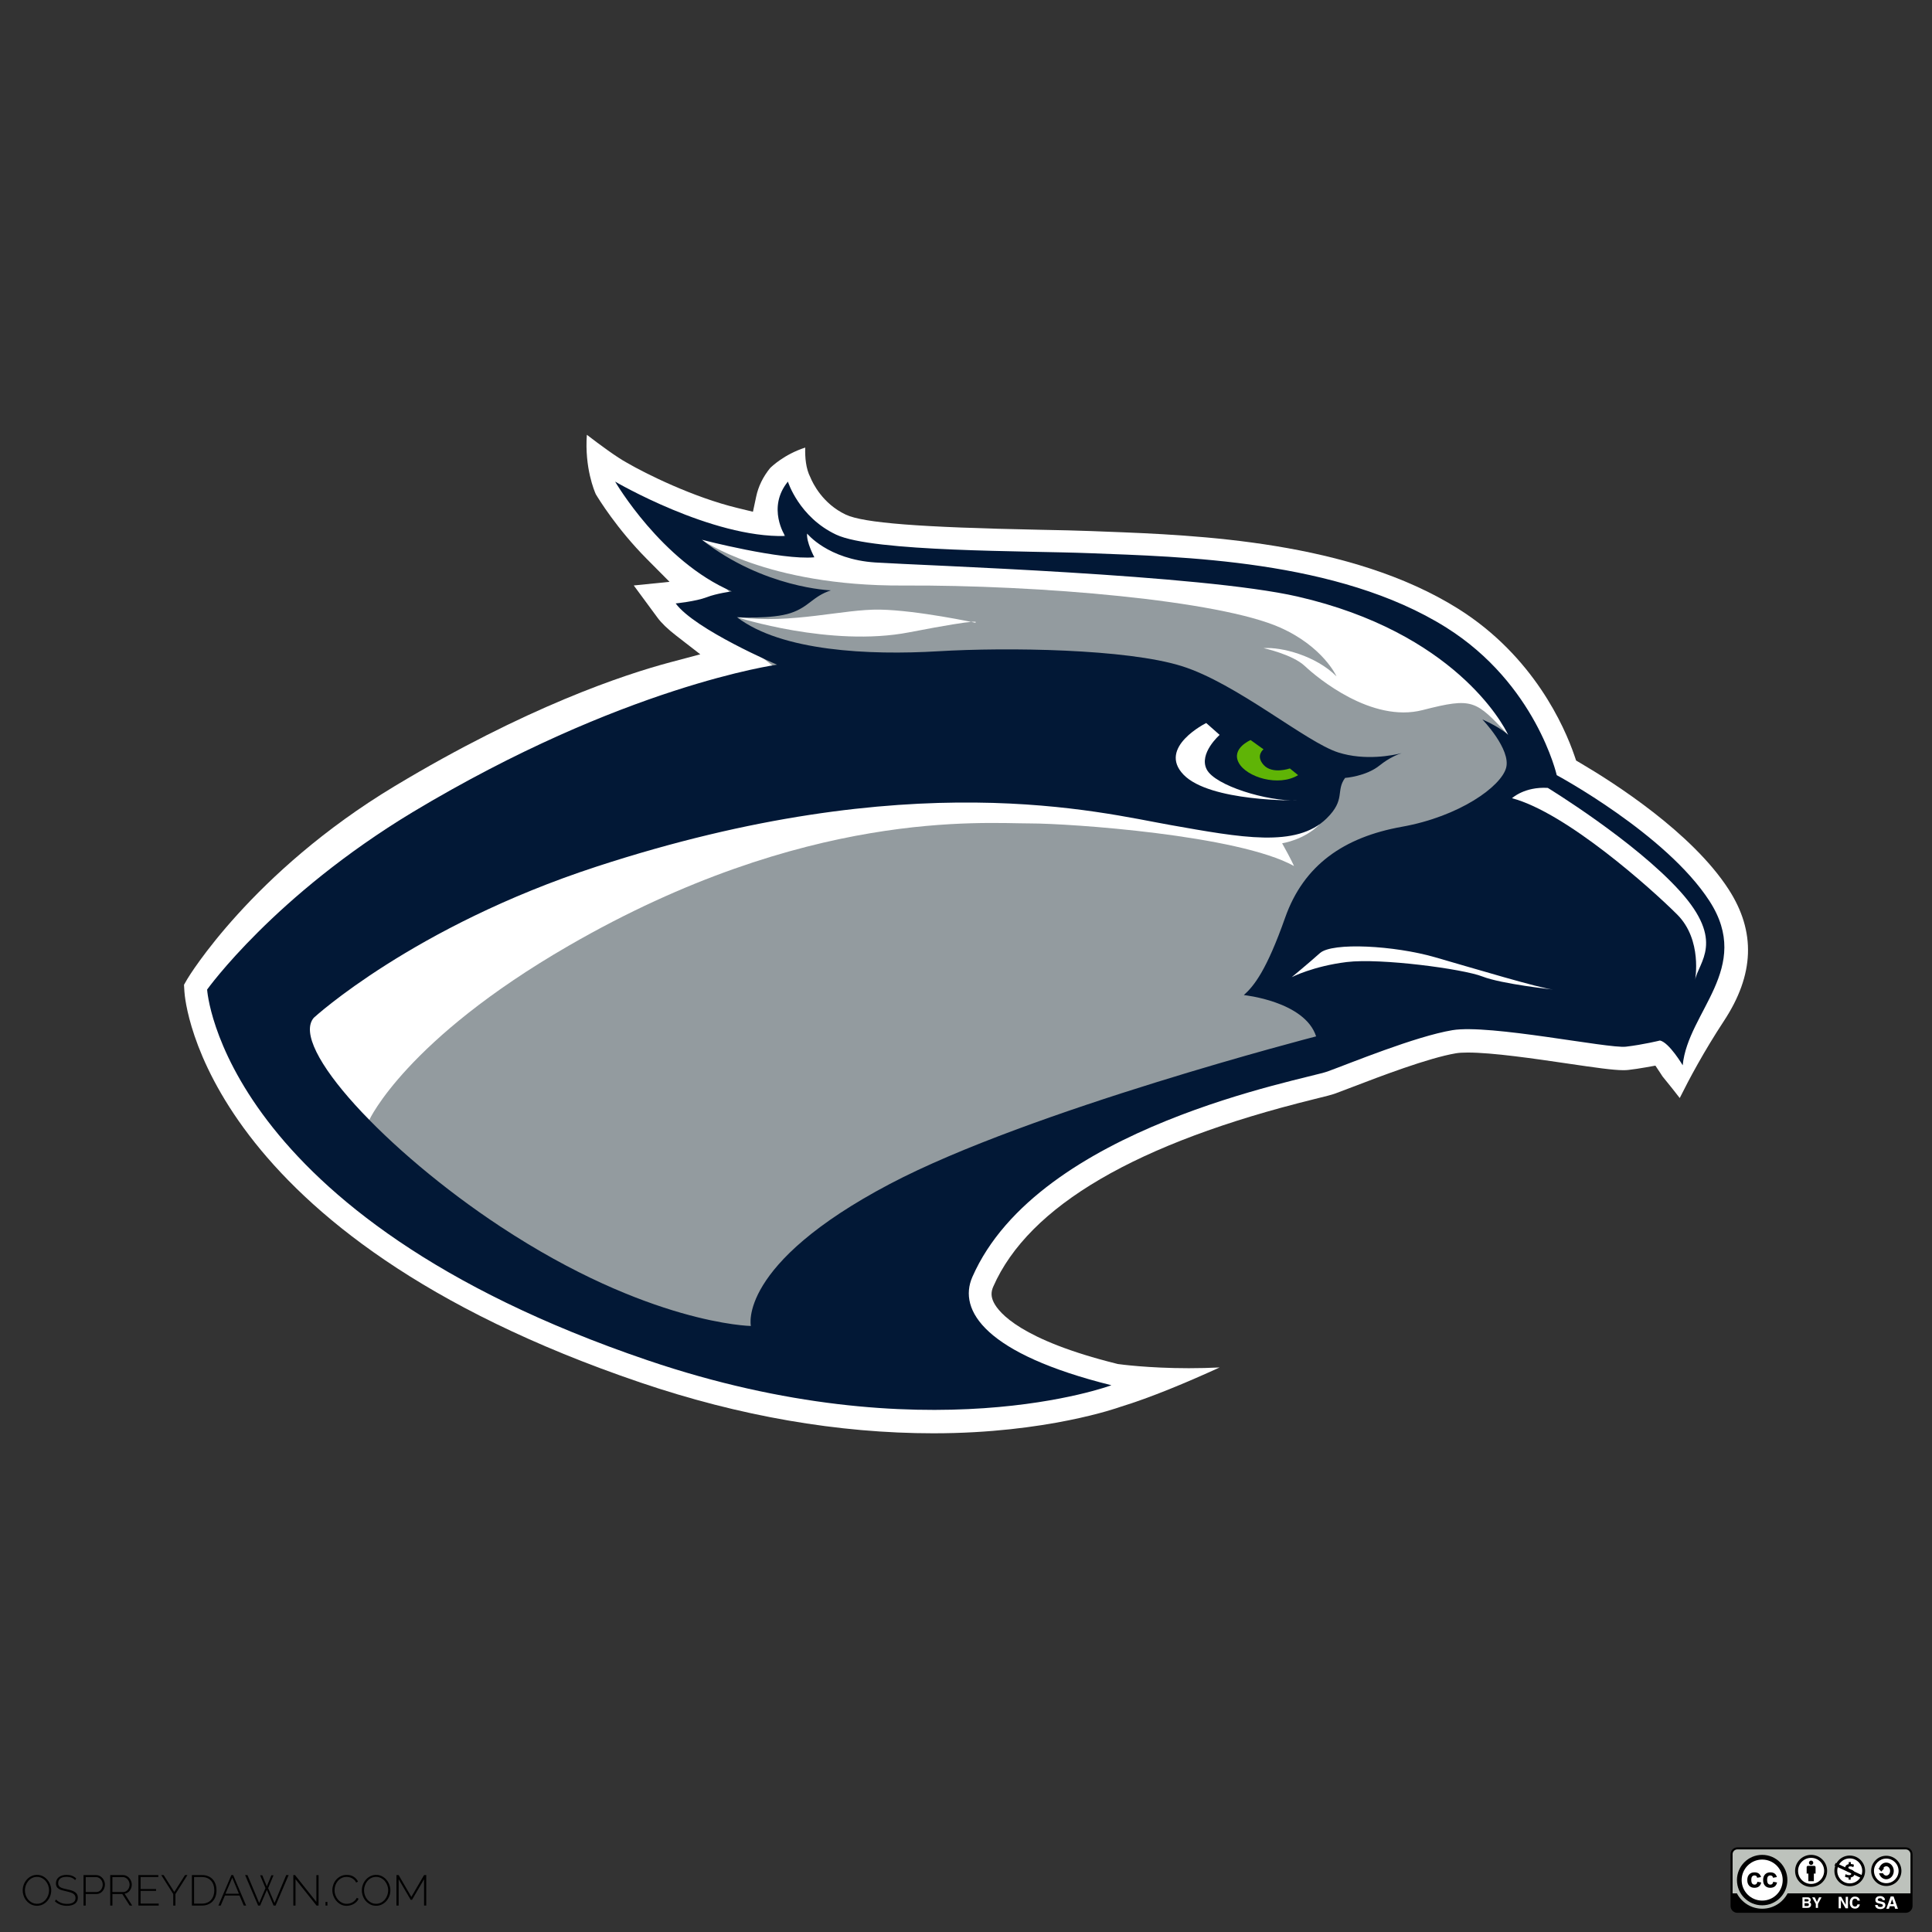 <?xml version="1.0" encoding="utf-8"?>
<!-- Generator: Adobe Illustrator 16.0.0, SVG Export Plug-In . SVG Version: 6.00 Build 0)  -->
<!DOCTYPE svg PUBLIC "-//W3C//DTD SVG 1.1//EN" "http://www.w3.org/Graphics/SVG/1.1/DTD/svg11.dtd">
<svg version="1.1" id="Layer_1" xmlns="http://www.w3.org/2000/svg" xmlns:xlink="http://www.w3.org/1999/xlink" x="0px" y="0px"
	 width="595.275px" height="595.279px" viewBox="0 0 595.275 595.279" enable-background="new 0 0 595.275 595.279"
	 xml:space="preserve">
<rect x="0" y="0" width="595.275" height="595.279" fill="#333333" stroke="none"/>
<g id="Layer_2">
	<g id="_x37_Wl2mV_1_">
	</g>
</g>
<g id="Layer_1_1_">
	<g>
		<path fill="#FFFFFF" d="M287.658,441.619c-29.374,0-59.77-5.266-90.342-15.646C62.925,380.32,57.007,308.559,56.821,305.527
			l-0.128-2.098l1.048-1.822c0.185-0.32,19.729-32.833,63.887-59.396c40.399-24.296,70.565-34.342,84.952-38.167l9.187-2.438
			l-7.511-5.824c-2.554-1.979-4.473-3.833-5.697-5.502l-7.286-9.889l11.021-1.12l-6.957-7.001c-9.275-9.34-14.938-18.619-15.765-20
			c-0.421-0.938-3.476-8.108-2.757-18.307c4.11,3.154,9.229,6.925,12.334,8.61c5.847,3.401,20.407,10.646,34.146,13.963l4.695,1.14
			l1.013-4.729c0.661-3.088,2.083-6.004,4.229-8.671c0.504-0.514,4.351-4.257,10.866-6.373c-0.096,3.05,0.208,6.491,1.557,9.104
			c0.777,1.9,3.8,8.188,10.949,11.562c5.445,2.562,22.729,3.912,59.659,4.654l0.321,0.007c6.115,0.123,11.396,0.229,15.562,0.396
			l4.353,0.169c28.267,1.073,75.558,2.879,108.851,23.807c23.229,14.604,32.713,36.393,35.709,45.082l0.562,1.645l1.5,0.883
			c9.896,5.812,34.131,21.228,45.5,38.823c8.406,13.01,7.934,26.271-1.461,40.535c-6.146,9.354-10.73,17.936-13.611,23.748
			c-1.371-1.779-3.109-3.974-5.314-6.668c-0.15-0.236-0.312-0.486-0.477-0.743l-1.707-2.575l-3.053,0.545
			c-1.824,0.323-3.584,0.59-5.211,0.776c-0.48,0.062-1.018,0.085-1.613,0.085c-3.076,0-8.561-0.776-17.236-2.058
			c-10.271-1.507-23.023-3.378-30.711-3.378c-1.484,0-2.709,0.074-3.543,0.212c-8.566,1.427-23.707,7.233-31.845,10.354
			c-2.188,0.842-4.045,1.551-5.414,2.051c-1.168,0.424-2.932,0.86-6.487,1.737c-54.726,13.472-88,32.909-98.912,57.789
			c-0.729,1.646-0.685,3.137,0.146,4.816c1.604,3.258,8.504,11.617,37.964,18.938l0.234,0.062l0.242,0.033
			c0.367,0.052,9.121,1.267,21.66,1.267c3.231,0,6.41-0.078,9.514-0.231c-10.069,4.604-21.275,9.299-30.604,12.146l-0.125,0.038
			l-0.132,0.047c-0.213,0.077-22.444,8.053-57.263,8.053L287.658,441.619L287.658,441.619z"/>
		<path fill="#939B9F" d="M287.662,430.706c-28.186-0.002-57.396-5.065-86.835-15.063c-66.84-22.705-99.537-51.902-115.198-72.397
			c-14.036-18.368-17.146-33.138-17.771-37.263c3.621-5.748,22.367-33.521,59.396-55.785c33.892-20.379,63.368-30.605,82.137-35.596
			l30.475-8.104l-22.404-17.385l12.708-1.292l-23.087-23.234c-1.77-1.777-3.396-3.562-4.864-5.271
			c6.769,2.979,14.699,5.958,22.521,7.848l15.586,3.769l2.842-13.271c2.62,3.706,6.693,7.922,12.782,10.798
			c6.354,2.989,18.438,4.779,64.101,5.699l0.168,0.003c6.123,0.124,11.412,0.229,15.505,0.396l4.366,0.171
			c27.183,1.031,72.644,2.768,103.463,22.141c20.296,12.756,28.581,31.805,31.196,39.397l1.885,5.453l4.977,2.922
			c7.192,4.229,31.476,19.27,41.861,35.341c6.938,10.734,3.797,18.48-2.203,29.965c-1.535,2.937-3.102,5.922-4.336,9.028
			l-1.742-2.624l-10.09,1.801c-1.627,0.29-3.166,0.521-4.572,0.688l0,0c0,0-0.101,0.015-0.344,0.015
			c-2.438,0-8.854-0.943-15.652-1.941c-11.174-1.641-23.811-3.491-32.295-3.491c-2.135,0-3.881,0.114-5.336,0.356
			c-8.906,1.48-22.195,6.419-33.955,10.928c-2.119,0.812-3.914,1.501-5.238,1.982c-0.666,0.238-2.948,0.802-5.366,1.396
			c-59.009,14.522-93.774,35.46-106.3,64.007c-1.405,3.197-2.491,8.241,0.354,14.021c4.007,8.163,14.544,15.121,31.388,20.753
			C318.562,428.745,304.884,430.706,287.662,430.706L287.662,430.706z"/>
		<path fill="#FFFFFF" d="M113.789,345.056c0,0,11.258-24.688,61.424-53.659c73.157-42.256,127.562-37.688,142.229-37.688
			c12.176,0,64.078,3.577,81.254,13.121c0,0-0.795-1.909-3.655-6.999c0,0,6.883-1.021,11.563-5.879l-30.976-3.979l-64.262-4.602
			l-74.354,1.271l-74.202,22.413L99.776,292.56L88.044,304.9l-5.51,11.021L113.789,345.056z"/>
		<path fill="#FFFFFF" d="M394.398,193.346c-18.815-8.363-74.019-13.149-116.219-12.938c-42.203,0.213-61.931-14.103-61.931-14.103
			l-1.692-4.14l30.963,6.148l-2.12-9.331l12.937,8.06l24.182,4.03l48.562,2.119l41.991,2.333l40.509,7.847l30.963,14.209
			l24.604,25.237l3.182,9.756l-5.621-6.146c-10.068-10.604-10.709-11.665-26.396-7.64c-15.695,4.028-32.449-9.967-36.271-13.568
			c-3.812-3.604-12.729-5.519-12.729-5.519c5.51-0.426,16.123,2.333,22.483,8.694C411.791,208.403,407.759,199.283,394.398,193.346z
			"/>
		<path fill="#FFFFFF" d="M227.069,190.165c0,0,28.844,9.332,53.021,4.666c24.181-4.666,20.359-2.971,20.359-2.971
			s-17.812-3.816-29.267-4.028S244.208,192.351,227.069,190.165z"/>
		<path fill="#021836" d="M63.817,304.899c0,0,4.253,69.565,135.753,114.233c85.681,29.104,142.869,7.681,142.869,7.681
			c-38.805-9.644-47.372-23.04-42.838-33.373c20.349-46.392,102.433-60.76,109.43-63.305c7-2.545,27.041-10.815,38.492-12.729
			c11.453-1.903,48.037,5.729,53.443,5.09c5.402-0.637,10.5-1.903,10.5-1.903c2.855,0.637,6.998,7.636,6.998,7.636
			c1.588-16.543,21.633-29.903,8.271-50.581c-13.361-20.677-47.082-38.812-47.082-38.812s-6.371-28.1-34.039-45.485
			c-33.401-20.996-82.086-21.8-109.75-22.905c-19.389-0.778-66.804-0.317-78.256-5.729c-11.453-5.403-14.846-16.329-14.846-16.329
			c-6.574,8.062-0.854,16.758-0.854,16.758c-22.688,0.637-52.384-16.758-52.384-16.758s14.312,24.604,35.947,33.826
			c0,0-4.65,0.605-7.74,1.806c-3.286,1.271-9.543,1.904-9.543,1.904c5.938,8.062,31.229,18.873,31.229,18.873
			s-47.46,6.479-112.174,45.396C84.547,275.875,63.817,304.899,63.817,304.899z M231.351,408.552c0,0-31.49-0.521-77.188-30.646
			c-35.075-23.12-65.119-55.417-57.479-64.317c0,0,30.566-28.104,87.103-46.57c97.172-31.744,155.261-16.62,176.896-12.808
			c21.631,3.817,38.698,7.104,48.03-2.014c6.011-5.87,2.761-8.484,5.729-12.514c0,0,6.361-0.427,10.605-3.817
			c3.006-2.405,5.58-3.423,6.827-3.812c-2.599,0.651-11.215,2.442-19.56-0.221c-9.969-3.182-31.28-21.312-48.245-26.611
			c-16.97-5.307-53.658-5.832-74.972-4.562c-21.314,1.271-48.354,0-62.034-10.498c0,0,10.812,0.642,16.543-1.271
			c5.727-1.908,6.68-5.091,12.406-6.998c0,0-20.683-0.64-39.77-15.587c0,0,24.495,6.357,34.675,5.403c0,0-2.545-4.771-2.227-7.312
			c0,0,6.362,7.954,20.995,8.908c14.635,0.951,100.566,3.723,130.104,10.499c48.081,11.022,63.312,39.127,64.896,42.627
			c0,0-2.227-2.229-7.953-4.771c0,0,8.906,9.229,7.316,14.951s-14.316,14.951-32.129,18.133
			c-17.813,3.187-30.226,11.771-35.947,27.993c-5.729,16.229-9.545,20.995-12.728,23.859c0,0,18.771,1.908,22.271,12.725
			c0,0-88.232,22.755-131.382,45.49C227.069,389.617,231.351,408.552,231.351,408.552z"/>
		<path fill="#FFFFFF" d="M371.652,222.771l4.138,3.659c0,0-6.521,5.726-3.978,10.651c2.545,4.936,18.451,9.861,27.992,9.544
			c0,0-27.037,0.479-35.15-7.948C356.544,230.247,371.652,222.771,371.652,222.771z"/>
		<path fill="#5FB406" d="M385.332,228.021c0,0-6.045,2.545-3.658,6.999c2.39,4.454,12.25,7.477,18.293,3.812l-2.547-2.063
			c0,0-5.416,1.918-8.104-1.113c-2.547-2.862-0.008-4.778-0.008-4.778L385.332,228.021z"/>
		<path fill="#FFFFFF" d="M398.003,301.08c0,0,4.879-4.023,8.694-7.422c3.818-3.393,22.904-2.332,35.418,1.272
			c12.518,3.604,32.236,9.545,36.479,9.969c0,0-15.908-1.697-21.852-4.03c-5.938-2.333-31.389-5.726-41.773-4.453
			C404.578,297.688,398.003,301.08,398.003,301.08z"/>
		<path fill="#FFFFFF" d="M476.896,242.76c0,0,26.723,16.325,40.719,31.812c13.998,15.482,5.729,21.845,4.666,27.357
			c0,0,2.332-12.305-5.514-20.146c-7.848-7.849-34.146-31.389-50.898-35.843C465.868,245.94,469.685,242.336,476.896,242.76z"/>
	</g>
</g>
<g>
	<path fill="#BDC2BC" d="M534.992,588.913c-0.737,0-1.339-0.602-1.339-1.341v-16.588c0-0.739,0.602-1.339,1.339-1.339h52.498
		c0.738,0,1.339,0.6,1.339,1.339v16.588c0,0.739-0.601,1.341-1.339,1.341H534.992z"/>
	<g>
		<path d="M558.027,571.51c-2.725,0-4.935,2.21-4.935,4.934c0,2.729,2.21,4.938,4.935,4.938c2.729,0,4.938-2.21,4.938-4.938
			C562.966,573.719,560.757,571.51,558.027,571.51z"/>
		<path fill="#FFFFFF" d="M558.027,580.462c-2.219,0-4.015-1.799-4.015-4.02c0-2.217,1.797-4.014,4.015-4.014
			c2.219,0,4.019,1.798,4.019,4.014C562.046,578.664,560.246,580.462,558.027,580.462z"/>
		<g>
			<path d="M559.403,575.294c0-0.22-0.182-0.398-0.398-0.398h-1.951c-0.22,0-0.4,0.181-0.4,0.398v1.984h0.527v2.338h1.693v-2.338
				h0.527L559.403,575.294L559.403,575.294z"/>
			<path d="M558.696,573.942c0,0.37-0.3,0.668-0.668,0.668c-0.37,0-0.67-0.299-0.67-0.668s0.301-0.67,0.67-0.67
				C558.396,573.272,558.696,573.571,558.696,573.942z"/>
		</g>
	</g>
	<path d="M587.177,569.198h-51.868c-1.158,0-2.103,0.943-2.103,2.103v15.96c0,1.158,0.942,2.1,2.103,2.1h51.868
		c1.156,0,2.101-0.939,2.101-2.1v-15.96C589.275,570.141,588.333,569.198,587.177,569.198z M588.645,583.375H550.78
		c-1.477,2.81-4.417,4.726-7.809,4.726c-3.395,0-6.333-1.916-7.811-4.726h-1.326v-12.074c0-0.812,0.658-1.472,1.472-1.472h51.868
		c0.811,0,1.471,0.658,1.471,1.472V583.375L588.645,583.375z"/>
	<g>
		<path fill="#FFFFFF" d="M557.773,584.932c0.101,0.14,0.15,0.303,0.15,0.496c0,0.198-0.05,0.356-0.151,0.479
			c-0.057,0.066-0.139,0.13-0.249,0.188c0.167,0.061,0.292,0.155,0.377,0.288c0.085,0.13,0.127,0.289,0.127,0.478
			c0,0.191-0.048,0.365-0.146,0.52c-0.062,0.102-0.14,0.188-0.23,0.256c-0.104,0.079-0.225,0.136-0.367,0.164
			c-0.142,0.027-0.295,0.043-0.459,0.043h-1.467v-3.256h1.572C557.327,584.594,557.608,584.706,557.773,584.932z M556.01,585.151
			v0.717h0.79c0.144,0,0.258-0.025,0.346-0.08c0.088-0.054,0.132-0.146,0.132-0.286c0-0.149-0.058-0.25-0.175-0.301
			c-0.1-0.033-0.229-0.05-0.383-0.05H556.01L556.01,585.151z M556.01,586.407v0.869h0.79c0.142,0,0.25-0.02,0.326-0.058
			c0.146-0.071,0.218-0.206,0.218-0.407c0-0.17-0.069-0.285-0.208-0.35c-0.077-0.034-0.188-0.057-0.326-0.057L556.01,586.407
			L556.01,586.407z"/>
		<path fill="#FFFFFF" d="M560.469,584.587h0.771l-1.089,2.033v1.223h-0.681v-1.223l-1.127-2.033h0.801l0.676,1.418L560.469,584.587
			z"/>
	</g>
	<g>
		<g>
			<path fill="#FFFFFF" d="M566.518,584.427h0.775l1.404,2.473v-2.473h0.691v3.545h-0.742l-1.442-2.518v2.518h-0.688
				L566.518,584.427L566.518,584.427z"/>
			<path fill="#FFFFFF" d="M570.427,584.798c0.284-0.292,0.646-0.438,1.09-0.438c0.59,0,1.02,0.195,1.294,0.586
				c0.15,0.22,0.229,0.439,0.243,0.661h-0.741c-0.048-0.17-0.107-0.298-0.183-0.384c-0.133-0.154-0.328-0.23-0.587-0.23
				c-0.265,0-0.473,0.108-0.622,0.325c-0.152,0.219-0.229,0.525-0.229,0.923c0,0.398,0.08,0.695,0.24,0.895
				c0.162,0.198,0.365,0.299,0.614,0.299c0.253,0,0.446-0.086,0.581-0.256c0.072-0.09,0.135-0.229,0.184-0.41h0.735
				c-0.065,0.387-0.228,0.7-0.485,0.942c-0.263,0.242-0.595,0.361-1.004,0.361c-0.504,0-0.9-0.164-1.189-0.489
				c-0.288-0.328-0.434-0.777-0.434-1.354C569.93,585.607,570.096,585.134,570.427,584.798z"/>
		</g>
	</g>
	<g>
		<path fill="#FFFFFF" d="M578.517,586.944c0.024,0.173,0.073,0.303,0.146,0.389c0.132,0.154,0.354,0.233,0.674,0.233
			c0.189,0,0.347-0.021,0.465-0.062c0.225-0.077,0.338-0.226,0.338-0.438c0-0.125-0.055-0.223-0.166-0.291
			c-0.111-0.066-0.285-0.126-0.525-0.178l-0.41-0.088c-0.4-0.094-0.68-0.188-0.828-0.293c-0.256-0.175-0.385-0.448-0.385-0.82
			c0-0.338,0.126-0.619,0.375-0.846c0.25-0.225,0.617-0.338,1.103-0.338c0.401,0,0.749,0.106,1.034,0.316
			c0.283,0.213,0.436,0.521,0.447,0.922h-0.762c-0.013-0.227-0.116-0.387-0.305-0.482c-0.125-0.065-0.283-0.097-0.473-0.097
			c-0.209,0-0.375,0.04-0.5,0.122c-0.125,0.083-0.188,0.196-0.188,0.344c0,0.138,0.062,0.238,0.187,0.307
			c0.078,0.043,0.246,0.094,0.503,0.153l0.663,0.157c0.291,0.067,0.514,0.16,0.654,0.275c0.229,0.178,0.34,0.435,0.34,0.771
			c0,0.35-0.135,0.636-0.398,0.861c-0.271,0.229-0.646,0.344-1.136,0.344c-0.498,0-0.892-0.111-1.177-0.338
			c-0.287-0.225-0.43-0.535-0.43-0.93L578.517,586.944L578.517,586.944z"/>
		<path fill="#FFFFFF" d="M582.542,584.325h0.896l1.34,3.79h-0.856l-0.249-0.776h-1.396l-0.254,0.776h-0.828L582.542,584.325z
			 M582.487,586.681h0.971l-0.479-1.49L582.487,586.681z"/>
	</g>
	<g>
		<circle cx="542.95" cy="579.281" r="7.771"/>
		<circle fill="#FFFFFF" cx="542.95" cy="579.278" r="6.322"/>
		<g>
			<path d="M542.597,578.348l-1.188,0.215c-0.04-0.237-0.131-0.416-0.271-0.537c-0.145-0.119-0.326-0.178-0.551-0.178
				c-0.303,0-0.538,0.104-0.72,0.31c-0.18,0.206-0.269,0.556-0.269,1.038c0,0.54,0.091,0.922,0.271,1.146
				c0.184,0.223,0.428,0.334,0.73,0.334c0.229,0,0.417-0.065,0.562-0.195c0.146-0.131,0.25-0.354,0.312-0.672l1.183,0.201
				c-0.123,0.544-0.354,0.953-0.708,1.229c-0.348,0.276-0.812,0.416-1.398,0.416c-0.667,0-1.197-0.211-1.594-0.631
				c-0.396-0.419-0.594-1.002-0.594-1.745c0-0.75,0.199-1.337,0.596-1.755c0.396-0.419,0.936-0.627,1.611-0.627
				c0.557,0,0.995,0.119,1.322,0.357C542.219,577.497,542.454,577.86,542.597,578.348z"/>
			<path d="M547.478,578.348l-1.187,0.215c-0.04-0.237-0.133-0.416-0.273-0.537c-0.143-0.119-0.325-0.178-0.551-0.178
				c-0.302,0-0.539,0.104-0.721,0.31c-0.178,0.206-0.268,0.556-0.268,1.038c0,0.54,0.09,0.922,0.271,1.146
				c0.183,0.223,0.426,0.334,0.729,0.334c0.228,0,0.417-0.065,0.562-0.195c0.146-0.131,0.25-0.354,0.312-0.672l1.183,0.201
				c-0.123,0.544-0.355,0.953-0.707,1.229c-0.35,0.276-0.814,0.416-1.4,0.416c-0.668,0-1.196-0.211-1.592-0.631
				c-0.396-0.419-0.594-1.002-0.594-1.745c0-0.75,0.197-1.337,0.596-1.755c0.396-0.419,0.934-0.627,1.611-0.627
				c0.555,0,0.994,0.119,1.322,0.357C547.1,577.497,547.338,577.86,547.478,578.348z"/>
		</g>
	</g>
	<g>
		<path d="M569.93,571.719c-2.61,0-4.727,2.114-4.727,4.726c0,2.612,2.114,4.729,4.727,4.729c2.613,0,4.729-2.113,4.729-4.729
			C574.659,573.834,572.547,571.719,569.93,571.719z"/>
		<circle fill="#FFFFFF" cx="569.93" cy="576.448" r="3.846"/>
		
			<rect x="569.503" y="571.879" transform="matrix(0.422 -0.906 0.906 0.422 -193.229 849.458)" width="0.922" height="8.958"/>
		<g>
			<path d="M569.581,579.151v-0.637c-0.443-0.013-0.877-0.141-1.129-0.277l0.198-0.775c0.279,0.151,0.671,0.291,1.101,0.291
				c0.381,0,0.646-0.15,0.646-0.409c0-0.251-0.222-0.411-0.709-0.577c-0.711-0.238-1.196-0.57-1.196-1.215
				c0-0.593,0.411-1.047,1.122-1.182v-0.631h0.65v0.583c0.441,0.017,0.742,0.116,0.968,0.223l-0.199,0.746
				c-0.166-0.077-0.478-0.23-0.952-0.23c-0.435,0-0.572,0.193-0.572,0.38c0,0.212,0.231,0.356,0.798,0.564
				c0.796,0.276,1.106,0.643,1.106,1.245c0,0.592-0.41,1.091-1.182,1.223v0.683L569.581,579.151L569.581,579.151z"/>
		</g>
	</g>
	<g>
		<path d="M581.186,571.783c-2.572,0-4.661,2.087-4.661,4.659c0,2.576,2.089,4.665,4.661,4.665c2.575,0,4.664-2.089,4.664-4.665
			C585.852,573.87,583.761,571.783,581.186,571.783z"/>
		<path fill="#FFFFFF" d="M581.186,580.237c-2.092,0-3.79-1.697-3.79-3.793c0-2.092,1.696-3.791,3.79-3.791
			c2.096,0,3.793,1.697,3.793,3.791S583.282,580.237,581.186,580.237z"/>
		<path d="M581.186,573.885c-1.016,0-1.874,0.732-2.182,1.746h-0.293l0.932,1.016l0.93-1.016h-0.348
			c0.214-0.37,0.562-0.616,0.959-0.616c0.649,0,1.18,0.646,1.18,1.442c0,0.794-0.528,1.44-1.18,1.44c-0.43,0-0.81-0.289-1.017-0.72
			h-1.196c0.278,1.068,1.168,1.854,2.215,1.854c1.272,0,2.311-1.155,2.311-2.576C583.497,575.034,582.466,573.885,581.186,573.885z"
			/>
	</g>
</g>
<g>
	<path d="M11.392,587.196c-0.652,0-1.248-0.137-1.786-0.41c-0.539-0.271-1.002-0.631-1.391-1.069
		c-0.388-0.441-0.688-0.948-0.898-1.521C7.106,583.619,7,583.032,7,582.432c0-0.626,0.113-1.227,0.338-1.798
		c0.227-0.573,0.533-1.081,0.928-1.521c0.393-0.439,0.856-0.792,1.396-1.052c0.538-0.261,1.12-0.391,1.746-0.391
		c0.653,0,1.248,0.139,1.786,0.416c0.538,0.276,0.999,0.643,1.382,1.092s0.682,0.959,0.893,1.528
		c0.214,0.566,0.318,1.144,0.318,1.726c0,0.636-0.113,1.24-0.338,1.812c-0.225,0.574-0.534,1.079-0.926,1.518
		c-0.395,0.437-0.856,0.785-1.392,1.045C12.598,587.066,12.018,587.196,11.392,587.196z M7.675,582.432
		c0,0.539,0.092,1.057,0.271,1.555s0.437,0.939,0.768,1.324c0.331,0.383,0.725,0.688,1.179,0.92
		c0.455,0.229,0.955,0.344,1.501,0.344c0.562,0,1.071-0.119,1.526-0.355c0.454-0.238,0.847-0.556,1.171-0.945
		c0.327-0.393,0.578-0.836,0.756-1.33c0.177-0.494,0.265-0.996,0.265-1.509c0-0.538-0.092-1.057-0.277-1.555
		c-0.185-0.497-0.442-0.938-0.773-1.323c-0.331-0.384-0.725-0.69-1.179-0.92c-0.453-0.23-0.948-0.345-1.486-0.345
		c-0.565,0-1.076,0.118-1.535,0.356c-0.458,0.238-0.851,0.554-1.17,0.945c-0.322,0.394-0.571,0.836-0.748,1.33
		C7.762,581.422,7.675,581.924,7.675,582.432z"/>
	<path d="M23.14,579.3c-0.608-0.682-1.47-1.021-2.58-1.021c-0.918,0-1.586,0.175-2.005,0.523c-0.418,0.349-0.63,0.816-0.63,1.407
		c0,0.302,0.055,0.554,0.159,0.755c0.106,0.202,0.271,0.373,0.496,0.51c0.227,0.137,0.514,0.256,0.86,0.355
		c0.349,0.104,0.761,0.2,1.237,0.299c0.512,0.105,0.97,0.223,1.376,0.352c0.403,0.127,0.751,0.289,1.038,0.483
		c0.286,0.192,0.508,0.433,0.661,0.714c0.154,0.28,0.231,0.631,0.231,1.045s-0.082,0.774-0.245,1.086
		c-0.163,0.309-0.393,0.564-0.688,0.771c-0.296,0.208-0.647,0.364-1.059,0.472c-0.411,0.104-0.866,0.157-1.37,0.157
		c-1.464,0-2.704-0.467-3.717-1.4l0.357-0.543c0.396,0.415,0.881,0.744,1.456,0.984c0.572,0.241,1.217,0.363,1.931,0.363
		c0.821,0,1.462-0.147,1.925-0.449c0.462-0.301,0.694-0.755,0.694-1.361c0-0.311-0.061-0.57-0.179-0.787s-0.303-0.404-0.55-0.562
		c-0.247-0.159-0.554-0.295-0.919-0.409c-0.364-0.114-0.796-0.226-1.29-0.33c-0.502-0.104-0.944-0.22-1.329-0.339
		c-0.384-0.116-0.708-0.27-0.972-0.447c-0.265-0.183-0.463-0.399-0.596-0.655c-0.134-0.256-0.199-0.577-0.199-0.966
		c0-0.425,0.081-0.798,0.245-1.125c0.163-0.326,0.391-0.604,0.682-0.826s0.641-0.396,1.044-0.51
		c0.406-0.114,0.855-0.171,1.352-0.171c0.607,0,1.149,0.091,1.627,0.271c0.476,0.182,0.909,0.457,1.296,0.827L23.14,579.3z"/>
	<path d="M25.734,587.132v-9.396h3.863c0.396,0,0.763,0.085,1.098,0.251c0.335,0.168,0.624,0.393,0.866,0.669
		c0.242,0.277,0.432,0.591,0.567,0.938c0.139,0.35,0.205,0.697,0.205,1.053c0,0.38-0.062,0.746-0.19,1.098
		c-0.128,0.354-0.311,0.666-0.543,0.939c-0.233,0.271-0.513,0.492-0.833,0.654c-0.322,0.163-0.684,0.244-1.078,0.244h-3.281v3.547
		L25.734,587.132L25.734,587.132z M26.408,582.964h3.241c0.309,0,0.586-0.064,0.833-0.191s0.456-0.3,0.629-0.516
		c0.171-0.219,0.304-0.463,0.396-0.741c0.094-0.277,0.14-0.565,0.14-0.866c0-0.309-0.057-0.602-0.165-0.879
		c-0.11-0.279-0.26-0.523-0.45-0.734c-0.189-0.213-0.41-0.381-0.661-0.504s-0.519-0.186-0.801-0.186h-3.162L26.408,582.964
		L26.408,582.964z"/>
	<path d="M33.963,587.132v-9.396h3.917c0.396,0,0.765,0.085,1.1,0.251c0.335,0.168,0.622,0.393,0.858,0.669
		c0.238,0.277,0.427,0.591,0.563,0.938c0.137,0.35,0.205,0.697,0.205,1.053c0,0.344-0.053,0.676-0.159,0.998
		c-0.105,0.323-0.255,0.611-0.45,0.867c-0.192,0.256-0.427,0.467-0.701,0.635c-0.272,0.168-0.571,0.277-0.898,0.331l2.341,3.65
		h-0.781l-2.274-3.547h-3.043v3.547L33.963,587.132L33.963,587.132z M34.636,582.964h3.295c0.299,0,0.571-0.064,0.818-0.197
		s0.458-0.308,0.637-0.523c0.176-0.215,0.311-0.463,0.401-0.739c0.093-0.278,0.141-0.562,0.141-0.854
		c0-0.299-0.057-0.588-0.166-0.866c-0.11-0.275-0.262-0.521-0.45-0.732c-0.19-0.213-0.41-0.383-0.661-0.511
		c-0.252-0.128-0.523-0.191-0.814-0.191h-3.202v4.616L34.636,582.964L34.636,582.964z"/>
	<path d="M48.899,586.521v0.608h-6.258v-9.396h6.139v0.608h-5.464v3.689h4.774v0.582h-4.774v3.903h5.583V586.521z"/>
	<path d="M50.421,577.736l3.281,5.199l3.308-5.199h0.741l-3.705,5.85v3.546h-0.674v-3.572l-3.689-5.821L50.421,577.736
		L50.421,577.736z"/>
	<path d="M59.126,587.132v-9.396h3.122c0.741,0,1.393,0.124,1.951,0.371c0.561,0.247,1.025,0.582,1.396,1.006
		c0.369,0.423,0.646,0.919,0.833,1.488c0.185,0.565,0.276,1.175,0.276,1.817c0,0.717-0.104,1.36-0.311,1.938
		s-0.505,1.071-0.895,1.482c-0.388,0.408-0.856,0.727-1.41,0.95c-0.551,0.227-1.167,0.337-1.845,0.337h-3.121v0.005H59.126z
		 M66.031,582.422c0-0.593-0.083-1.138-0.251-1.636c-0.167-0.498-0.413-0.93-0.734-1.291c-0.321-0.358-0.718-0.643-1.185-0.846
		s-1.005-0.305-1.614-0.305H59.8v8.177h2.447c0.617,0,1.162-0.104,1.633-0.312c0.474-0.205,0.866-0.494,1.186-0.864
		c0.315-0.37,0.558-0.806,0.722-1.304C65.951,583.544,66.031,583.004,66.031,582.422z"/>
	<path d="M67.288,587.132l3.996-9.396h0.555l3.996,9.396h-0.728l-1.312-3.098h-4.483l-1.312,3.098H67.288z M71.562,578.557
		l-2.09,4.921h4.141L71.562,578.557z"/>
	<path d="M80.148,577.802h0.661l1.4,3.413l1.403-3.413h0.661l-1.654,3.956l1.971,4.577l3.601-8.602h0.741l-4.022,9.396h-0.621
		l-2.062-4.829l-2.077,4.829h-0.622l-4.009-9.396h0.728l3.612,8.602l1.943-4.577L80.148,577.802z"/>
	<path d="M91.05,579.009v8.123h-0.675v-9.395h0.519l6.588,8.271v-8.255h0.675v9.379h-0.623L91.05,579.009z"/>
	<path d="M100.297,587.132v-1.125h0.582v1.125H100.297z"/>
	<path d="M102.401,582.368c0-0.562,0.1-1.127,0.298-1.688c0.198-0.562,0.486-1.062,0.866-1.502c0.379-0.441,0.844-0.802,1.395-1.078
		c0.554-0.277,1.183-0.417,1.889-0.417c0.838,0,1.552,0.19,2.143,0.575c0.592,0.384,1.027,0.877,1.31,1.475l-0.556,0.318
		c-0.158-0.326-0.351-0.602-0.576-0.82c-0.225-0.221-0.467-0.398-0.727-0.536c-0.261-0.136-0.532-0.234-0.814-0.298
		c-0.279-0.062-0.561-0.092-0.833-0.092c-0.601,0-1.13,0.121-1.589,0.362c-0.457,0.242-0.846,0.56-1.163,0.945
		c-0.315,0.387-0.558,0.826-0.722,1.315c-0.163,0.489-0.244,0.98-0.244,1.477c0,0.558,0.097,1.084,0.291,1.588
		c0.194,0.502,0.459,0.945,0.794,1.329s0.731,0.69,1.19,0.919c0.459,0.229,0.953,0.347,1.479,0.347c0.282,0,0.571-0.036,0.866-0.106
		c0.296-0.07,0.582-0.18,0.86-0.33c0.276-0.15,0.536-0.342,0.772-0.576c0.238-0.23,0.438-0.509,0.598-0.826l0.566,0.277
		c-0.158,0.354-0.372,0.666-0.642,0.939c-0.271,0.271-0.571,0.503-0.906,0.688c-0.335,0.186-0.69,0.324-1.065,0.417
		c-0.375,0.092-0.74,0.139-1.104,0.139c-0.646,0-1.233-0.141-1.767-0.424c-0.534-0.281-0.995-0.648-1.385-1.104
		c-0.388-0.454-0.688-0.972-0.903-1.548C102.508,583.555,102.401,582.969,102.401,582.368z"/>
	<path d="M115.881,587.196c-0.65,0-1.247-0.137-1.783-0.41c-0.538-0.271-1.002-0.631-1.392-1.069
		c-0.388-0.441-0.688-0.948-0.897-1.521c-0.212-0.573-0.317-1.159-0.317-1.76c0-0.626,0.112-1.227,0.337-1.798
		c0.226-0.574,0.534-1.08,0.927-1.521c0.395-0.439,0.857-0.792,1.396-1.053c0.538-0.26,1.12-0.39,1.746-0.39
		c0.65,0,1.248,0.138,1.786,0.417c0.538,0.275,0.999,0.641,1.382,1.09c0.384,0.45,0.682,0.959,0.894,1.529
		c0.212,0.566,0.317,1.144,0.317,1.726c0,0.635-0.113,1.239-0.338,1.812c-0.227,0.572-0.533,1.078-0.926,1.516
		c-0.395,0.438-0.855,0.785-1.391,1.045C117.087,587.066,116.508,587.196,115.881,587.196z M112.164,582.432
		c0,0.539,0.09,1.057,0.271,1.555c0.181,0.498,0.437,0.939,0.767,1.324c0.332,0.383,0.727,0.688,1.178,0.92
		c0.455,0.229,0.955,0.344,1.502,0.344c0.564,0,1.073-0.119,1.527-0.355c0.455-0.238,0.845-0.556,1.172-0.945
		c0.326-0.393,0.577-0.836,0.754-1.33c0.178-0.494,0.267-0.996,0.267-1.509c0-0.538-0.095-1.057-0.278-1.555
		c-0.186-0.497-0.443-0.938-0.773-1.323c-0.332-0.384-0.725-0.69-1.178-0.92c-0.455-0.229-0.95-0.345-1.488-0.345
		c-0.562,0-1.074,0.118-1.533,0.356s-0.852,0.554-1.17,0.945c-0.322,0.394-0.572,0.836-0.748,1.33
		C112.252,581.422,112.164,581.924,112.164,582.432z"/>
	<path d="M130.659,587.132v-8.123l-3.704,6.338h-0.424l-3.704-6.338v8.123h-0.675v-9.395h0.675l3.916,6.722l3.916-6.722h0.675v9.395
		H130.659L130.659,587.132z"/>
</g>
</svg>
